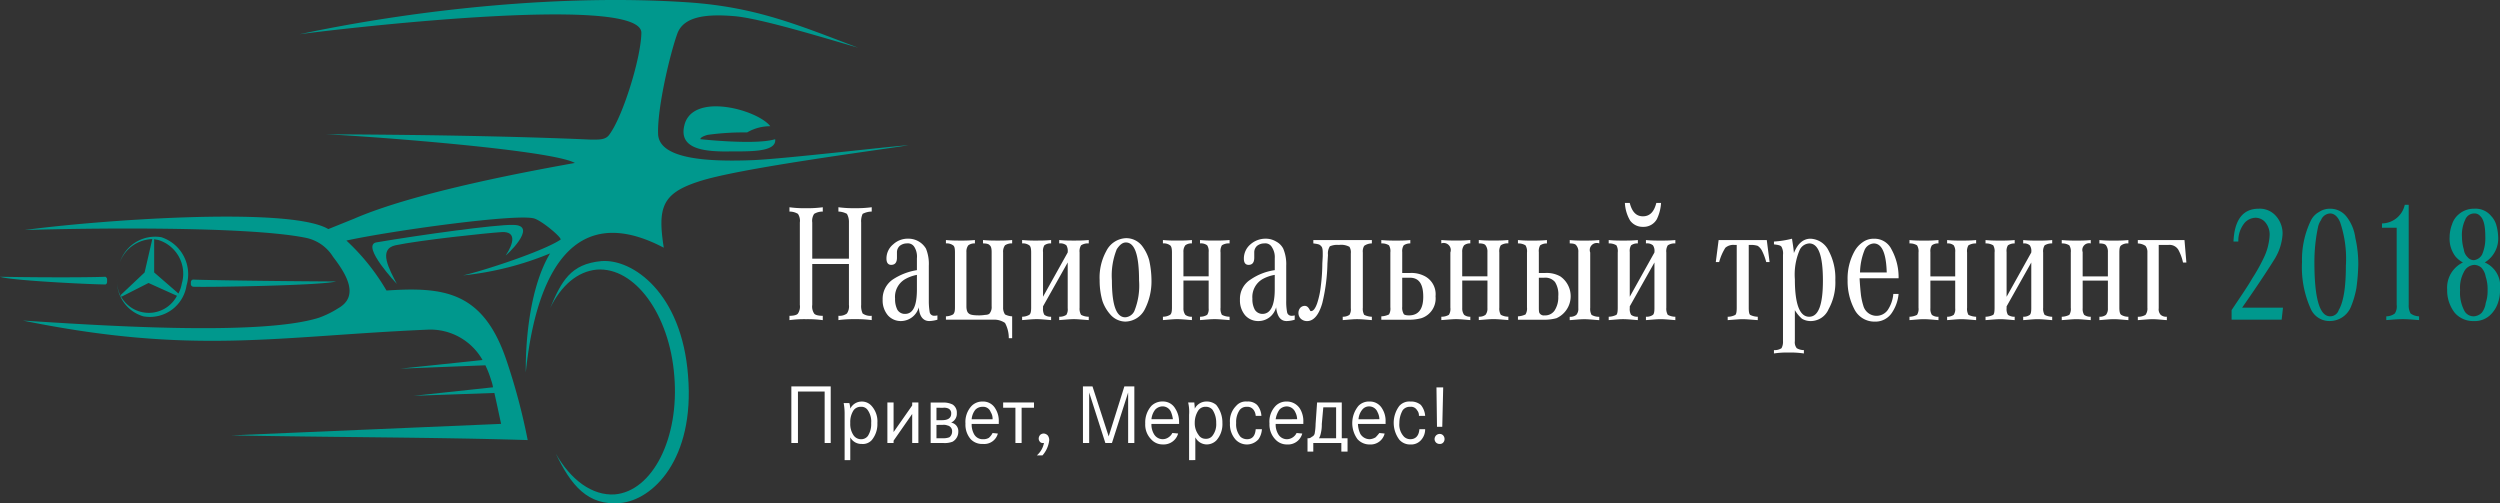 <svg xmlns="http://www.w3.org/2000/svg" viewBox="0 0 303 61">
    <rect x="0" y="0" width="303" height="61" fill="#333333" stroke="none"/>
    <defs>
        <style>
            .cls-1,.cls-2{fill:#00988d;fill-rule:evenodd}.cls-2{fill:#fff}
        </style>
    </defs>
    <g id="Логотип" transform="translate(0 -.089)">
        <g id="_1921829087808" transform="translate(0 .089)">
            <path id="Path_1" d="M4084.229 1933.115c3.744-.295 9.743 3.813 10.5 13.909.817 10.1-4.267 15.071-8.239 15.414-3.923.344-5.951-2.144-7.8-6.005 1.8 3.175 4.4 5.138 7.16 4.958 4.561-.393 7.847-6.807 7.209-14.367-.572-7.445-4.79-13.221-9.4-12.878-2.37.229-4.332 1.964-5.656 4.68 1.387-3.289 2.482-5.368 6.226-5.711z" class="cls-1" data-name="Path 1" transform="translate(-4011.335 -1901.47)"/>
            <path id="Path_2" d="M2763.584 1673.005s-4.316-4.565-2.534-5.024c5.362-.916 14.647-2.193 16.609-2.127 3.286 0-1.1 3.976-.866 3.682.981-1.489 1.275-2.88-.458-2.814-1.847.114-9.858.965-12.915 1.6-2.141.478-.752 2.9.164 4.683z" class="cls-1" data-name="Path 2" transform="translate(-2715.489 -1638.595)"/>
            <path id="Path_3" d="M5067.708 790.081c.916-4.156 8.876-1.964 10.43.049a5.536 5.536 0 0 0-2.812.753 31.63 31.63 0 0 0-4.789.295c-.981.278-.867.524-.867.524s6.687.736 9.057 0c.229 1.718-3.695 1.44-5.885 1.489-2.829-.001-5.772-.344-5.134-3.11z" class="cls-1" data-name="Path 3" transform="translate(-4984.777 -774.832)"/>
            <path id="Path_4" d="M873.362 1751.425a4.719 4.719 0 0 1 3.057 5.842 4.49 4.49 0 0 1-5.247 3.747 4.443 4.443 0 0 1-3.171-4.565 3.854 3.854 0 0 0 7.258 2.078l-3.449-1.554-3.286 1.669-.065-.229 2.877-2.716.932-4.042a4.332 4.332 0 0 0-3.923 2.782 4.51 4.51 0 0 1 5.017-3.012zm0 0zm2.076 6.824a4.4 4.4 0 0 0 .409-1.211 4.271 4.271 0 0 0-2.828-5.269c-.18-.049-.343-.049-.523-.115v4.042z" class="cls-1" data-name="Path 4" transform="translate(-853.81 -1722.676)"/>
            <path id="Path_5" d="M1415 2071.295v.229a.326.326 0 0 0 .343.344c2.24.065 15.514-.164 17.247-.638-8.37-.049-15.628-.164-17.247-.229-.065 0-.18 0-.229.065a.345.345 0 0 0-.114.229z" class="cls-1" data-name="Path 5" transform="translate(-1391.868 -2037.113)"/>
            <path id="Path_6" d="M12.98 2050.344v.229c0 .246-.114.36-.229.36-1.684 0-11.476-.474-12.751-.933 6.163.114 11.541.065 12.751 0 .049 0 .114.065.163.114a.332.332 0 0 1 .066.23z" class="cls-1" data-name="Path 6" transform="translate(0 -2016.457)"/>
            <path id="Path_7" d="M207.237 37.445c2.665-1.505.866-4.271-.638-6.234a5.064 5.064 0 0 0-3.335-2.307c-7.16-1.44-26.875-1.162-34.035-.933 8.3-1.145 32.074-2.945 36.8-.115l3.122-1.26c7.716-3.354 22.363-5.956 26.761-6.758-3.122-1.735-28.951-3.518-30.521-3.469-.572 0 18.178 0 32.417.638 1.03 0 1.847.065 2.305-.638 1.618-2.193 3.809-9.229 3.858-12.289.065-4.909-38.22-.295-41.457.164C217.16 1.135 234.749-.649 249.74.382c8.076.573 13.029 2.651 20.483 5.482-3.466-.982-11.607-3.518-14.942-3.813C252 1.773 249.054 2 248.3 4.244c-.915 2.6-2.419 9.016-2.3 12.125.163 3.011 6 3.354 11.59 3.125 3.972-.18 17.132-1.735 18.734-1.8-3.564.589-20.581 2.782-25.42 4.4-4.447 1.44-4.97 3.174-4.218 8.018-12.048-6.349-15.743 5.367-16.723 15.12-.049-3.976.523-10.391 2.943-14.432a37.424 37.424 0 0 1-10.544 2.667c2.583-.589 9.743-2.945 11.819-4.336.163-.229-2.076-2.144-3.122-2.536-1.782-.7-17.3 1.44-22.837 2.651a26.235 26.235 0 0 1 4.855 6.054c6.915-.458 11.7.065 14.533 8.427a75.116 75.116 0 0 1 2.583 9.7c-10.773-.344-24.848-.344-35.932-.573l32.711-1.391c-.229-1.031-.589-2.765-.817-3.747l-9.792.344 9.629-1.031a5.21 5.21 0 0 0-.229-.867 11.7 11.7 0 0 0-.7-1.8l-10.315.409 9.972-1.047a7.266 7.266 0 0 0-6.637-3.682c-18.44.8-28.363 3.109-49.075-1.1 8.141.507 28.608 1.964 35.883-.344a11.564 11.564 0 0 0 2.346-1.153z" class="cls-1" data-name="Path 7" transform="translate(-166.237 -.089)"/>
            <path id="Path_8" d="M5855.763 1509.758h4.446v-4.385a1.979 1.979 0 0 0-.245-1.047 2.315 2.315 0 0 0-1.03-.278v-.524a13.262 13.262 0 0 0 2.01.115 13.907 13.907 0 0 0 2.027-.115v.524a2.463 2.463 0 0 0-1.1.278 2.126 2.126 0 0 0-.18 1.047v9.982a2.127 2.127 0 0 0 .18 1.047 1.606 1.606 0 0 0 1.1.278v.524a14.217 14.217 0 0 0-2.027-.115 13.673 13.673 0 0 0-2.01.115v-.524a1.489 1.489 0 0 0 1.03-.278 1.508 1.508 0 0 0 .245-1.047v-4.955h-4.446v4.958a1.521 1.521 0 0 0 .229 1.047c.114.164.458.278 1.046.278v.524a14.221 14.221 0 0 0-2.027-.115 13.557 13.557 0 0 0-2.011.115v-.524c.572 0 .916-.115 1.03-.278a1.524 1.524 0 0 0 .229-1.047v-9.982a1.523 1.523 0 0 0-.229-1.047 1.934 1.934 0 0 0-1.03-.278v-.524a13.261 13.261 0 0 0 2.011.115 13.907 13.907 0 0 0 2.027-.115v.524a1.952 1.952 0 0 0-1.046.278 1.52 1.52 0 0 0-.229 1.047zm0 0zm15.17 6.873v.524a3.888 3.888 0 0 1-.981.163c-.752 0-1.21-.573-1.275-1.669a2.265 2.265 0 0 1-2.125 1.669 2.089 2.089 0 0 1-1.618-.687 2.785 2.785 0 0 1-.638-1.915 2.844 2.844 0 0 1 1.21-2.422 7.439 7.439 0 0 1 2.942-1.146v-1.44a2.215 2.215 0 0 0-.294-1.342.915.915 0 0 0-.916-.458 1.383 1.383 0 0 0-.866.295 1.041 1.041 0 0 0-.343.8v.638c0 .573-.229.867-.7.867-.393 0-.572-.295-.572-.753a2.21 2.21 0 0 1 .817-1.734 2.6 2.6 0 0 1 1.831-.687 2.481 2.481 0 0 1 1.275.344 2.448 2.448 0 0 1 .867.867 4.879 4.879 0 0 1 .343 2.078v4.271a8.127 8.127 0 0 0 .115 1.391.541.541 0 0 0 .523.393 1.544 1.544 0 0 0 .405-.047zm0 0zm-2.485-4.909a4.637 4.637 0 0 0-1.438.524 2.481 2.481 0 0 0-1.21 2.356 2.834 2.834 0 0 0 .278 1.342 1.04 1.04 0 0 0 .932.507c.981 0 1.438-.982 1.438-2.994zm0 0zm7.029-3.812a1.222 1.222 0 0 0-.8.229 1.246 1.246 0 0 0-.229.818v6.578c0 .458.115.753.294.867.163.164.572.229 1.259.229.409 0 .687-.066.817-.066a.9.9 0 0 0 .393-.115 1.2 1.2 0 0 0 .294-.916v-6.578c0-.409-.065-.7-.229-.818-.115-.164-.409-.229-.817-.229v-.409c.7.065 1.274.065 1.8.065.458 0 1.03 0 1.732-.065v.409a1.411 1.411 0 0 0-.866.229 1.306 1.306 0 0 0-.229.867v6.644a1.451 1.451 0 0 0 .229.867 2.088 2.088 0 0 0 .866.229v2.651h-.408a3.8 3.8 0 0 0-.458-1.849 2.313 2.313 0 0 0-1.456-.393h-5.705v-.409a1.862 1.862 0 0 0 .866-.229c.18-.18.229-.409.229-.867v-6.644c0-.458-.049-.753-.229-.867a1.3 1.3 0 0 0-.866-.229v-.409c.7.065 1.275.065 1.733.065a17.8 17.8 0 0 0 1.781-.065zm0 0zm11.247 2.307l-2.991 5.318v.229a1.365 1.365 0 0 0 .163.8 1.244 1.244 0 0 0 .817.229v.409c-.7-.049-1.275-.115-1.732-.115-.523 0-1.1.066-1.782.115v-.409a1.739 1.739 0 0 0 .866-.229c.164-.115.229-.393.229-.867v-6.693c0-.458-.065-.753-.229-.867a1.338 1.338 0 0 0-.866-.229v-.409a17.806 17.806 0 0 0 1.782.065c.457 0 1.03 0 1.732-.065v.409a1.244 1.244 0 0 0-.817.229 1.325 1.325 0 0 0-.163.818v5.417l2.991-5.367v-.049a1.325 1.325 0 0 0-.163-.818 1.174 1.174 0 0 0-.867-.229v-.409c.687.065 1.324.065 1.782.065s1.047 0 1.8-.065v.409a1.5 1.5 0 0 0-.932.229 1.373 1.373 0 0 0-.18.867v6.693a1.478 1.478 0 0 0 .18.867 1.947 1.947 0 0 0 .932.229v.409c-.751-.049-1.34-.115-1.8-.115s-1.1.066-1.782.115v-.409a1.453 1.453 0 0 0 .867-.229 1.266 1.266 0 0 0 .163-.8zm0 0zm7.095-2.945a2.433 2.433 0 0 1 1.913.933 5.182 5.182 0 0 1 .866 1.734 11.58 11.58 0 0 1 .278 2.356 7.446 7.446 0 0 1-.8 3.584 2.7 2.7 0 0 1-2.371 1.505 2.468 2.468 0 0 1-1.667-.7 4.8 4.8 0 0 1-1.1-1.784 8.824 8.824 0 0 1-.343-2.536 6.64 6.64 0 0 1 .8-3.518 2.792 2.792 0 0 1 2.424-1.575zm0 0zm-.049.523c-.409 0-.752.295-1.1.818a8.517 8.517 0 0 0-.588 3.8c0 2.945.523 4.451 1.618 4.451a1.314 1.314 0 0 0 1.1-.753 8.266 8.266 0 0 0 .572-3.7c.001-3.062-.506-4.617-1.601-4.617zm0 0zm10.037 4.615h-3.057v3.354a1.3 1.3 0 0 0 .229.8 1.191 1.191 0 0 0 .8.229v.409c-.687-.049-1.324-.115-1.782-.115-.474 0-1.047.066-1.733.115v-.409a1.681 1.681 0 0 0 .866-.229c.164-.115.229-.393.229-.867v-6.693c0-.458-.065-.753-.229-.867a1.3 1.3 0 0 0-.866-.229v-.409c.686.065 1.259.065 1.733.065.458 0 1.1 0 1.782-.065v.409a1.191 1.191 0 0 0-.8.229 1.246 1.246 0 0 0-.229.818v2.946h3.057v-2.946a1.3 1.3 0 0 0-.18-.818 1.25 1.25 0 0 0-.866-.229v-.409c.687.065 1.275.065 1.782.065.474 0 1.046 0 1.8-.065v.409a1.538 1.538 0 0 0-.932.229 1.407 1.407 0 0 0-.164.867v6.693a1.51 1.51 0 0 0 .164.867 2.01 2.01 0 0 0 .932.229v.409c-.752-.049-1.324-.115-1.8-.115-.507 0-1.1.066-1.782.115v-.409a1.575 1.575 0 0 0 .866-.229 1.24 1.24 0 0 0 .18-.8zm0 0zm10.43 4.222v.524a3.486 3.486 0 0 1-.98.163c-.752 0-1.145-.573-1.275-1.669a2.21 2.21 0 0 1-2.125 1.669 2.111 2.111 0 0 1-1.618-.687 2.783 2.783 0 0 1-.638-1.915 2.75 2.75 0 0 1 1.275-2.422 6.892 6.892 0 0 1 2.943-1.146v-1.44a2.189 2.189 0 0 0-.344-1.342.911.911 0 0 0-.932-.458 1.381 1.381 0 0 0-.866.295 1.041 1.041 0 0 0-.343.8v.638c0 .573-.229.867-.687.867-.408 0-.572-.295-.572-.753a2.246 2.246 0 0 1 .8-1.734 2.752 2.752 0 0 1 1.847-.687 2.425 2.425 0 0 1 1.259.344 2.013 2.013 0 0 1 .867.867 4.834 4.834 0 0 1 .36 2.078v4.271a6.746 6.746 0 0 0 .114 1.391.523.523 0 0 0 .507.393 1.365 1.365 0 0 0 .408-.048zm0 0zm-2.419-4.909a4.609 4.609 0 0 0-1.5.524 2.511 2.511 0 0 0-1.21 2.356 2.635 2.635 0 0 0 .294 1.342 1.091 1.091 0 0 0 .916.507c.98 0 1.5-.982 1.5-2.994zm0 0zm4.675-3.812v-.409h7.095v.409a1.592 1.592 0 0 0-.932.295 1.3 1.3 0 0 0-.163.8v6.693a1.511 1.511 0 0 0 .163.867 2.223 2.223 0 0 0 .932.229v.409c-.7-.049-1.275-.115-1.8-.115-.458 0-1.03.066-1.732.115v-.409a1.389 1.389 0 0 0 .817-.229 1.262 1.262 0 0 0 .164-.8v-6.643a1.294 1.294 0 0 0-.164-.8 2.093 2.093 0 0 0-1.275-.229 2.269 2.269 0 0 0-1.1.164 1.617 1.617 0 0 0-.229 1.047l-.065 1.031a22.12 22.12 0 0 1-.621 4.794c-.409 1.44-1.046 2.193-1.848 2.193a1.11 1.11 0 0 1-.751-.278.96.96 0 0 1-.294-.7.933.933 0 0 1 .229-.638.748.748 0 0 1 .523-.229c.294 0 .458.18.638.523.049.115.114.115.114.115.294 0 .523-.295.752-.916a10.129 10.129 0 0 0 .458-2.144 22.321 22.321 0 0 0 .18-2.716l.049-.867v-.393c0-.458-.049-.753-.229-.867-.109-.189-.404-.238-.91-.304zm0 0zm10.773 3.583h.932a3.479 3.479 0 0 1 1.848.409 2.469 2.469 0 0 1 1.259 2.422 2.507 2.507 0 0 1-1.733 2.651 5.789 5.789 0 0 1-1.667.18h-3.172v-.409a2.319 2.319 0 0 0 .932-.229 1.4 1.4 0 0 0 .164-.867v-6.644a1.4 1.4 0 0 0-.164-.867 1.575 1.575 0 0 0-.932-.229v-.409c.752.065 1.324.065 1.782.065.474 0 1.046 0 1.733-.065v.409a1.334 1.334 0 0 0-.8.229 1.3 1.3 0 0 0-.18.818zm0 0zm0 .573v3.518a1.482 1.482 0 0 0 .18.867c.049.115.294.18.638.18 1.145 0 1.732-.753 1.732-2.258 0-1.555-.523-2.307-1.618-2.307zm0 0zm10.332.344h-3.057v3.354a1.3 1.3 0 0 0 .229.8 1.167 1.167 0 0 0 .752.229v.409c-.638-.049-1.275-.115-1.733-.115s-1.046.066-1.782.115v-.409a1.748 1.748 0 0 0 .916-.229 1.345 1.345 0 0 0 .18-.867v-6.693a.86.86 0 0 0-1.1-1.1v-.409c.735.065 1.324.065 1.782.065a17.042 17.042 0 0 0 1.733-.065v.409a1.167 1.167 0 0 0-.752.229 1.243 1.243 0 0 0-.229.818v2.946h3.057v-2.946a1.246 1.246 0 0 0-.229-.818c-.114-.164-.409-.229-.817-.229v-.409c.7.065 1.275.065 1.8.065.458 0 1.1 0 1.782-.065v.409a1.475 1.475 0 0 0-.915.229 1.374 1.374 0 0 0-.18.867v6.693a1.478 1.478 0 0 0 .18.867 1.921 1.921 0 0 0 .915.229v.409c-.687-.049-1.324-.115-1.782-.115-.523 0-1.1.066-1.8.115v-.409a1.243 1.243 0 0 0 .817-.229 1.193 1.193 0 0 0 .229-.8zm0 0zm6.228-.916h.752a3.368 3.368 0 0 1 1.848.409 2.923 2.923 0 0 1-.475 5.073 5.789 5.789 0 0 1-1.667.18h-2.991v-.409a2.488 2.488 0 0 0 .915-.229 1.377 1.377 0 0 0 .18-.867v-6.644a1.378 1.378 0 0 0-.18-.867 1.636 1.636 0 0 0-.915-.229v-.409a17.8 17.8 0 0 0 1.781.065c.458 0 1.03 0 1.733-.065v.409a1.393 1.393 0 0 0-.818.229 1.324 1.324 0 0 0-.164.818zm0 0zm0 .573v3.518c0 .409 0 .7.115.818a.611.611 0 0 0 .572.229 1.384 1.384 0 0 0 1.209-.573 2.919 2.919 0 0 0 .458-1.735 2.8 2.8 0 0 0-.393-1.734 1.523 1.523 0 0 0-1.324-.524zm0 0zm3.744-4.156v-.409c.687.065 1.275.065 1.782.065.474 0 1.046 0 1.8-.065v.409a.852.852 0 0 0-1.1 1.1v6.693a1.51 1.51 0 0 0 .164.867 1.774 1.774 0 0 0 .932.229v.409c-.752-.049-1.324-.115-1.8-.115-.507 0-1.1.066-1.782.115v-.409a1.189 1.189 0 0 0 .8-.229 1.1 1.1 0 0 0 .245-.8v-6.807a1.148 1.148 0 0 0-.245-.818c-.109-.172-.387-.238-.796-.238zm0 0zm10.266 2.307l-2.991 5.318v.229a1.36 1.36 0 0 0 .164.8 1.242 1.242 0 0 0 .817.229v.409c-.7-.049-1.274-.115-1.8-.115-.458 0-1.03.066-1.733.115v-.409a2.22 2.22 0 0 0 .932-.229c.114-.115.163-.393.163-.867v-6.693a1.408 1.408 0 0 0-.163-.867 1.66 1.66 0 0 0-.932-.229v-.409c.7.065 1.275.065 1.733.065.523 0 1.1 0 1.8-.065v.409a1.242 1.242 0 0 0-.817.229 1.32 1.32 0 0 0-.164.818v5.417l2.991-5.367v-.049a1.2 1.2 0 0 0-.18-.818 1.1 1.1 0 0 0-.85-.229v-.409c.687.065 1.324.065 1.782.065s1.1 0 1.782-.065v.409a1.475 1.475 0 0 0-.915.229 1.373 1.373 0 0 0-.18.867v6.693a1.478 1.478 0 0 0 .18.867 1.921 1.921 0 0 0 .915.229v.409c-.687-.049-1.324-.115-1.782-.115s-1.1.066-1.782.115v-.409a1.352 1.352 0 0 0 .85-.229c.131-.115.18-.393.18-.8zm0 0zm.229-7.216h.572a5.179 5.179 0 0 1-.507 1.964 1.841 1.841 0 0 1-1.684.933 1.867 1.867 0 0 1-1.553-.752 4.615 4.615 0 0 1-.637-2.144h.588c.278 1.1.8 1.62 1.6 1.62.82-.004 1.343-.524 1.621-1.624zm0 0zm11.2 5.089v7.609c0 .474.049.753.164.867a2.218 2.218 0 0 0 .932.229v.409c-.752-.049-1.39-.115-1.847-.115-.409 0-1.046.066-1.8.115v-.409a1.943 1.943 0 0 0 .932-.229c.115-.115.164-.393.164-.867v-7.609h-.278a1.467 1.467 0 0 0-1.1.344 6.273 6.273 0 0 0-.752 1.734h-.408l.343-2.667h5.836l.343 2.667h-.409a7.167 7.167 0 0 0-.523-1.391 1.623 1.623 0 0 0-.507-.573 2.558 2.558 0 0 0-.817-.115zm0 0zm3.057-.065v-.344a11.828 11.828 0 0 0 2.19-.344c.049.409.163.982.229 1.735.458-1.162 1.145-1.735 2.011-1.735a2.551 2.551 0 0 1 2.19 1.44 7.035 7.035 0 0 1 .818 3.583 6.669 6.669 0 0 1-.818 3.518 2.362 2.362 0 0 1-2.125 1.44 2.074 2.074 0 0 1-1.095-.278 4.139 4.139 0 0 1-.867-1.047v3.747a1.152 1.152 0 0 0 .229.867 1.681 1.681 0 0 0 .866.229v.409a11.331 11.331 0 0 0-1.847-.114 10.593 10.593 0 0 0-1.782.114v-.409a1.476 1.476 0 0 0 .915-.229 1.59 1.59 0 0 0 .18-.867V1509.3a1.676 1.676 0 0 0-.18-.982c-.115-.18-.409-.229-.916-.294zm0 0zm4.267-.115a1.358 1.358 0 0 0-1.161.818 7.526 7.526 0 0 0-.572 3.518c0 2.995.572 4.549 1.733 4.549 1.144 0 1.667-1.489 1.667-4.385-.002-2.997-.525-4.503-1.669-4.503zm0 0zm10.2 6.12h.637a4.837 4.837 0 0 1-.752 2.193 2.394 2.394 0 0 1-2.141 1.162 2.716 2.716 0 0 1-2.468-1.505 7.354 7.354 0 0 1-.817-3.518 6.8 6.8 0 0 1 .817-3.469 3.213 3.213 0 0 1 1.03-1.145 2.217 2.217 0 0 1 1.324-.409 2.282 2.282 0 0 1 2.142 1.276 6.957 6.957 0 0 1 .866 3.518h-4.727c.049.917.114 1.555.163 2.013a8.069 8.069 0 0 0 .294 1.326 1.661 1.661 0 0 0 1.553 1.211 1.681 1.681 0 0 0 1.39-.687 4.127 4.127 0 0 0 .688-1.969zm0 0zm-.8-2.6c-.066-2.356-.589-3.518-1.57-3.518a1.311 1.311 0 0 0-1.144.867 7.726 7.726 0 0 0-.523 2.651zm0 0zm8.3.982h-3.008v3.354a1.344 1.344 0 0 0 .18.8 1.189 1.189 0 0 0 .8.229v.409c-.687-.049-1.259-.115-1.782-.115-.458 0-1.046.066-1.733.115v-.409a2.13 2.13 0 0 0 .916-.229 1.345 1.345 0 0 0 .18-.867v-6.693a1.378 1.378 0 0 0-.18-.867 1.6 1.6 0 0 0-.916-.229v-.409c.687.065 1.275.065 1.733.065a17.811 17.811 0 0 0 1.782-.065v.409a1.189 1.189 0 0 0-.8.229 1.3 1.3 0 0 0-.18.818v2.946h3.008v-2.946a1.3 1.3 0 0 0-.18-.818 1.093 1.093 0 0 0-.8-.229v-.409c.687.065 1.259.065 1.716.065.475 0 1.1 0 1.8-.065v.409a1.7 1.7 0 0 0-.932.229 1.407 1.407 0 0 0-.164.867v6.693a1.51 1.51 0 0 0 .164.867 2.3 2.3 0 0 0 .932.229v.409c-.7-.049-1.324-.115-1.8-.115-.457 0-1.029.066-1.716.115v-.409a1.374 1.374 0 0 0 .8-.229 1.243 1.243 0 0 0 .18-.8zm0 0zm9.22-2.193l-2.992 5.318v.229a1.365 1.365 0 0 0 .163.8 1.394 1.394 0 0 0 .818.229v.409c-.7-.049-1.275-.115-1.733-.115s-1.1.066-1.8.115v-.409a2.223 2.223 0 0 0 .932-.229c.114-.115.163-.393.163-.867v-6.693a1.408 1.408 0 0 0-.163-.867 1.662 1.662 0 0 0-.932-.229v-.409c.7.065 1.34.065 1.8.065s1.03 0 1.733-.065v.409a1.394 1.394 0 0 0-.818.229 1.325 1.325 0 0 0-.163.818v5.417l2.992-5.367v-.049a1.2 1.2 0 0 0-.18-.818 1.043 1.043 0 0 0-.8-.229v-.409c.687.065 1.275.065 1.733.065a17.8 17.8 0 0 0 1.782-.065v.409a1.6 1.6 0 0 0-.916.229 1.378 1.378 0 0 0-.18.867v6.693a1.482 1.482 0 0 0 .18.867 2.127 2.127 0 0 0 .916.229v.409c-.687-.049-1.259-.115-1.782-.115-.458 0-1.046.066-1.733.115v-.409a1.294 1.294 0 0 0 .8-.229c.131-.115.18-.393.18-.8zm0 0zm9.286 2.193h-3.058v3.354a1.344 1.344 0 0 0 .18.8 1.3 1.3 0 0 0 .8.229v.409c-.687-.049-1.275-.115-1.733-.115s-1.03.066-1.782.115v-.409a2.129 2.129 0 0 0 .916-.229 1.345 1.345 0 0 0 .18-.867v-6.693a1.378 1.378 0 0 0-.18-.867 1.6 1.6 0 0 0-.916-.229v-.409c.752.065 1.325.065 1.782.065s1.046 0 1.733-.065v.409a.815.815 0 0 0-.981 1.047v2.946h3.058v-2.946a1.246 1.246 0 0 0-.229-.818c-.114-.164-.408-.229-.8-.229v-.409a17.806 17.806 0 0 0 1.782.065c.458 0 1.029 0 1.732-.065v.409a1.271 1.271 0 0 0-.866.229c-.18.115-.229.409-.229.867v6.693c0 .409.05.753.229.867a1.627 1.627 0 0 0 .866.229v.409c-.7-.049-1.275-.115-1.732-.115-.523 0-1.1.066-1.782.115v-.409a1.221 1.221 0 0 0 .8-.229 1.192 1.192 0 0 0 .229-.8zm0 0zm7.144 4.385v.409c-.687-.049-1.259-.115-1.717-.115-.474 0-1.1.066-1.8.115v-.409a1.775 1.775 0 0 0 .932-.229 1.275 1.275 0 0 0 .229-.867v-6.693a1.226 1.226 0 0 0-.229-.8 1.756 1.756 0 0 0-.932-.295v-.409h5.656l.229 2.716h-.409a5.693 5.693 0 0 0-.572-1.555 1.248 1.248 0 0 0-1.21-.573h-1.161v7.674a.985.985 0 0 0 .245.8 1.019 1.019 0 0 0 .74.226zm0 0zm-165.91 9.065v6.234h-.8v-6.856H5858v6.856h-.735v-6.234zm0 0zm5.656 8.313v-5.482a7.13 7.13 0 0 0-.115-1.44h.687a2.89 2.89 0 0 1 .114.687 1.531 1.531 0 0 1 1.39-.867 1.562 1.562 0 0 1 1.144.475 2.8 2.8 0 0 1 .752 2.127 3.033 3.033 0 0 1-.687 2.078 1.457 1.457 0 0 1-1.209.458 1.518 1.518 0 0 1-1.39-.8v2.765zm0 0zm2.01-6.464a1.062 1.062 0 0 0-.915.409 2.568 2.568 0 0 0-.409 1.555 2.414 2.414 0 0 0 .409 1.506 1.1 1.1 0 0 0 .915.458 1.006 1.006 0 0 0 .818-.409 2.647 2.647 0 0 0 .392-1.555 2.392 2.392 0 0 0-.457-1.62.918.918 0 0 0-.748-.348zm0 0zm6.18-.524h.751v4.909h-.751v-3.518l-2.256 3.24v.278h-.752v-4.909h.752v3.584l2.256-3.223zm0 0zm2.942 2.716v1.62h.8a2.128 2.128 0 0 0 .752-.115.837.837 0 0 0 .343-.687.7.7 0 0 0-.572-.753 1.212 1.212 0 0 0-.588-.066zm0 0zm0-2.078v1.505h.687c.752 0 1.1-.294 1.1-.8a.619.619 0 0 0-.409-.638 1.245 1.245 0 0 0-.572-.065zm0 0zm1.782 1.8a1.047 1.047 0 0 1 .866 1.1 1.377 1.377 0 0 1-.687 1.211 2.649 2.649 0 0 1-1.095.164h-1.57v-4.909h1.57a2.462 2.462 0 0 1 1.095.245 1.151 1.151 0 0 1 .507 1.031 1.172 1.172 0 0 1-.685 1.154zm0 0zm5.771.164h-3.286a2.41 2.41 0 0 0 .278 1.211 1.178 1.178 0 0 0 1.1.638 1.281 1.281 0 0 0 .7-.164 1.888 1.888 0 0 0 .458-.589l.638.066a1.7 1.7 0 0 1-1.8 1.26 1.912 1.912 0 0 1-1.488-.573 2.686 2.686 0 0 1-.638-1.9 2.841 2.841 0 0 1 .752-2.144 1.823 1.823 0 0 1 1.324-.524 1.706 1.706 0 0 1 1.553.867 2.781 2.781 0 0 1 .408 1.62zm0 0zm-.752-.573a1.464 1.464 0 0 0-.229-.867.953.953 0 0 0-.981-.638 1.184 1.184 0 0 0-.867.344 2.1 2.1 0 0 0-.458 1.162zm0 0zm5.019-2.029v.638h-1.5v4.271h-.752v-4.271h-1.487v-.638zm0 0zm1.03 6.415h-.687a2.662 2.662 0 0 0 .866-1.505h-.114a.419.419 0 0 1-.343-.115.612.612 0 0 1-.18-.393.683.683 0 0 1 .18-.475.63.63 0 0 1 .458-.163.727.727 0 0 1 .458.229.956.956 0 0 1 .18.573 3.33 3.33 0 0 1-.817 1.845zm0 0zm4.9-8.362h1.16l1.962 6.054 1.9-6.054h1.21v6.856h-.752v-6.12l-1.962 6.12h-.8l-1.961-6.12v6.12h-.752z" class="cls-2" data-name="Path 8" transform="translate(-5757.318 -1478.407)"/>
            <path id="Path_9" d="M16551.229 1529.469l-.162 1.456H16545v-1.162c1.16-1.735 2.027-2.995 2.484-3.813a21.56 21.56 0 0 0 1.391-2.471 7.219 7.219 0 0 0 .736-2.782 2.318 2.318 0 0 0-.506-1.554 1.564 1.564 0 0 0-1.211-.573 1.848 1.848 0 0 0-1.277.573 3.4 3.4 0 0 0-.8 2.307h-.586c.113-2.651 1.16-3.976 3.055-3.976a2.6 2.6 0 0 1 2.078.867 3.184 3.184 0 0 1 .816 2.193 6.491 6.491 0 0 1-.98 3.06c-.637 1.031-1.914 2.994-3.924 5.875zm0 0zm5.705-11.994a2.5 2.5 0 0 1 1.961.916 5.266 5.266 0 0 1 1.1 2.6 14.136 14.136 0 0 1 .359 3.289 24.133 24.133 0 0 1-.23 2.831 10.984 10.984 0 0 1-.637 2.193 2.778 2.778 0 0 1-2.551 1.783 2.469 2.469 0 0 1-2.354-1.505 12.216 12.216 0 0 1-1.047-5.645 10.882 10.882 0 0 1 1.047-4.974 2.393 2.393 0 0 1 1.029-1.1 2.323 2.323 0 0 1 1.323-.388zm0 0zm0 .573a1.257 1.257 0 0 0-1.094.8 2.532 2.532 0 0 0-.344.753 20.445 20.445 0 0 0-.459 4.385c0 4.385.639 6.529 1.9 6.529a1.08 1.08 0 0 0 1.047-.753c.574-.982.867-2.716.867-5.367a13.788 13.788 0 0 0-.687-5.253c-.297-.751-.756-1.095-1.23-1.095zm0 0zm9.531-1.047v12.125a2 2 0 0 0 .23 1.047 1.837 1.837 0 0 0 1.027.344v.458c-.637-.049-1.324-.115-1.961-.115-.687 0-1.375.066-2.012.115v-.458a1.705 1.705 0 0 0 1.031-.344 1.523 1.523 0 0 0 .229-1.047v-9.343h-1.781v-.524a2.878 2.878 0 0 0 2.762-2.258zm0 0zm9.219 6.987a3.106 3.106 0 0 1 1.848 3.24 4.656 4.656 0 0 1-.293 1.783 3.594 3.594 0 0 1-.867 1.326 2.7 2.7 0 0 1-2.012.752 2.939 2.939 0 0 1-2.3-.982 4.4 4.4 0 0 1-.932-2.831 3.38 3.38 0 0 1 1.912-3.289 2.931 2.931 0 0 1-.93-.753 3.565 3.565 0 0 1-.687-2.307 4.483 4.483 0 0 1 .295-1.555 2.588 2.588 0 0 1 .8-1.211 2.794 2.794 0 0 1 1.9-.687 2.432 2.432 0 0 1 2.027.867 2.749 2.749 0 0 1 .637 1.1 6.355 6.355 0 0 1 .23 1.44 3.392 3.392 0 0 1-1.628 3.106zm0 0zm-1.273.295a1.476 1.476 0 0 0-1.26.867 4.032 4.032 0 0 0-.457 2.193 4.68 4.68 0 0 0 .572 2.6 1.277 1.277 0 0 0 1.094.573 1.479 1.479 0 0 0 .982-.458 2.45 2.45 0 0 0 .459-1.162 4.482 4.482 0 0 0 .227-1.554 4.862 4.862 0 0 0-.227-1.62 2.186 2.186 0 0 0-.523-1.1 1.359 1.359 0 0 0-.868-.34zm0 0zm0-6.234a1.162 1.162 0 0 0-1.094.753 4.32 4.32 0 0 0-.395 2.127 5.475 5.475 0 0 0 .229 1.505 1.5 1.5 0 0 0 .459.917.968.968 0 0 0 .75.36 1.286 1.286 0 0 0 1.031-.753 4.928 4.928 0 0 0 .359-2.078c0-1.276-.18-2.144-.637-2.536a.872.872 0 0 0-.703-.297z" class="cls-1" data-name="Path 9" transform="translate(-16274.531 -1492.178)"/>
            <path id="Path_10" d="M8495.1 2873.435h-3.352a2.239 2.239 0 0 0 .295 1.211 1.217 1.217 0 0 0 1.781.409 1.315 1.315 0 0 0 .458-.524l.7.065a1.813 1.813 0 0 1-1.847 1.325 1.857 1.857 0 0 1-1.438-.638 2.521 2.521 0 0 1-.7-1.9 3.008 3.008 0 0 1 .752-2.144 1.9 1.9 0 0 1 1.39-.524 1.7 1.7 0 0 1 1.5.867 2.919 2.919 0 0 1 .457 1.62zm0 0zm-.752-.573a3.5 3.5 0 0 0-.229-.867 1.106 1.106 0 0 0-1.047-.687 1.253 1.253 0 0 0-.865.393 2.214 2.214 0 0 0-.459 1.162zm0 0zm1.962 4.958v-5.482a4.894 4.894 0 0 0-.114-1.506h.752c0 .18.049.409.049.753a1.583 1.583 0 0 1 1.389-.867 1.781 1.781 0 0 1 1.211.409 3.385 3.385 0 0 1 .752 2.193 2.963 2.963 0 0 1-.7 2.078 1.648 1.648 0 0 1-1.209.523 1.56 1.56 0 0 1-1.374-.867v2.765zm0 0zm2.011-6.463a1.051 1.051 0 0 0-.867.409 2.7 2.7 0 0 0-.457 1.554 2.333 2.333 0 0 0 .457 1.44.963.963 0 0 0 .867.475.946.946 0 0 0 .816-.36 2.26 2.26 0 0 0 .459-1.554 2.788 2.788 0 0 0-.459-1.62 1.046 1.046 0 0 0-.813-.344zm0 0zm6.752 1.1h-.687a1.423 1.423 0 0 0-.229-.687.922.922 0 0 0-.866-.409 1.029 1.029 0 0 0-.866.409 2.561 2.561 0 0 0-.409 1.554 2.326 2.326 0 0 0 .522 1.669 1.208 1.208 0 0 0 .8.294c.638 0 .981-.409 1.046-1.21h.752a2.4 2.4 0 0 1-.408 1.21 1.88 1.88 0 0 1-2.763.066 2.758 2.758 0 0 1-.7-2.029 2.617 2.617 0 0 1 .752-2.078 1.539 1.539 0 0 1 1.324-.524 1.579 1.579 0 0 1 1.21.409 2.225 2.225 0 0 1 .525 1.322zm0 0zm5.084.982h-3.352a2.231 2.231 0 0 0 .294 1.211 1.212 1.212 0 0 0 1.095.638 1.273 1.273 0 0 0 .688-.229 1.306 1.306 0 0 0 .457-.524l.688.065a1.785 1.785 0 0 1-1.832 1.325 1.892 1.892 0 0 1-1.455-.638 2.576 2.576 0 0 1-.686-1.9 2.744 2.744 0 0 1 .752-2.144 1.824 1.824 0 0 1 1.324-.524 1.886 1.886 0 0 1 1.618.867 2.9 2.9 0 0 1 .409 1.62zm0 0zm-.752-.573a1.951 1.951 0 0 0-.229-.867 1.14 1.14 0 0 0-1.047-.687 1.228 1.228 0 0 0-.867.393 2.725 2.725 0 0 0-.457 1.162zm0 0zm2.419-2.029h2.991v4.336h.7v1.62h-.752v-1.047h-3.4v1.047h-.7v-1.62h.066a.6.6 0 0 0 .457-.18.555.555 0 0 0 .344-.393 6.933 6.933 0 0 0 .113-1.162zm0 0zm.229 4.336h2.076v-3.747h-1.553l-.181 2.013a4.148 4.148 0 0 1-.113 1.1 1.971 1.971 0 0 1-.226.63zm0 0zm8.075-1.734h-3.351a3.046 3.046 0 0 0 .294 1.211 1.33 1.33 0 0 0 1.145.638 1.618 1.618 0 0 0 .7-.229 6.08 6.08 0 0 0 .457-.524l.639.065a1.748 1.748 0 0 1-1.8 1.325 1.958 1.958 0 0 1-1.487-.638 3.291 3.291 0 0 1 .114-4.042 1.747 1.747 0 0 1 1.324-.524 1.705 1.705 0 0 1 1.553.867 2.773 2.773 0 0 1 .408 1.62zm0 0zm-.752-.573a1.925 1.925 0 0 0-.229-.867 1.084 1.084 0 0 0-.98-.687 1.042 1.042 0 0 0-.866.393 2.093 2.093 0 0 0-.458 1.162zm0 0zm5.543-.409h-.752a.974.974 0 0 0-.229-.687.83.83 0 0 0-.818-.409 1.063 1.063 0 0 0-.916.409 3.12 3.12 0 0 0-.408 1.554 2.131 2.131 0 0 0 .572 1.669 1.109 1.109 0 0 0 .752.294c.638 0 1.047-.409 1.1-1.21h.7a1.913 1.913 0 0 1-.409 1.21 1.6 1.6 0 0 1-1.39.638 1.713 1.713 0 0 1-1.324-.573 3.414 3.414 0 0 1 0-4.107 1.618 1.618 0 0 1 1.324-.524 1.841 1.841 0 0 1 1.275.409 2.327 2.327 0 0 1 .526 1.323zm0 0zm1.373-3.453h.816l-.113 4.779h-.639zm0 0zm.408 5.646a.529.529 0 0 1 .408.18.655.655 0 0 1 .164.458.621.621 0 0 1-.164.409.516.516 0 0 1-.408.164.626.626 0 0 1-.457-.164.647.647 0 0 1-.181-.409.67.67 0 0 1 .181-.458.64.64 0 0 1 .457-.184z" class="cls-2" data-name="Path 10" transform="translate(-8352.193 -2822.055)"/>
        </g>
    </g>
</svg>
